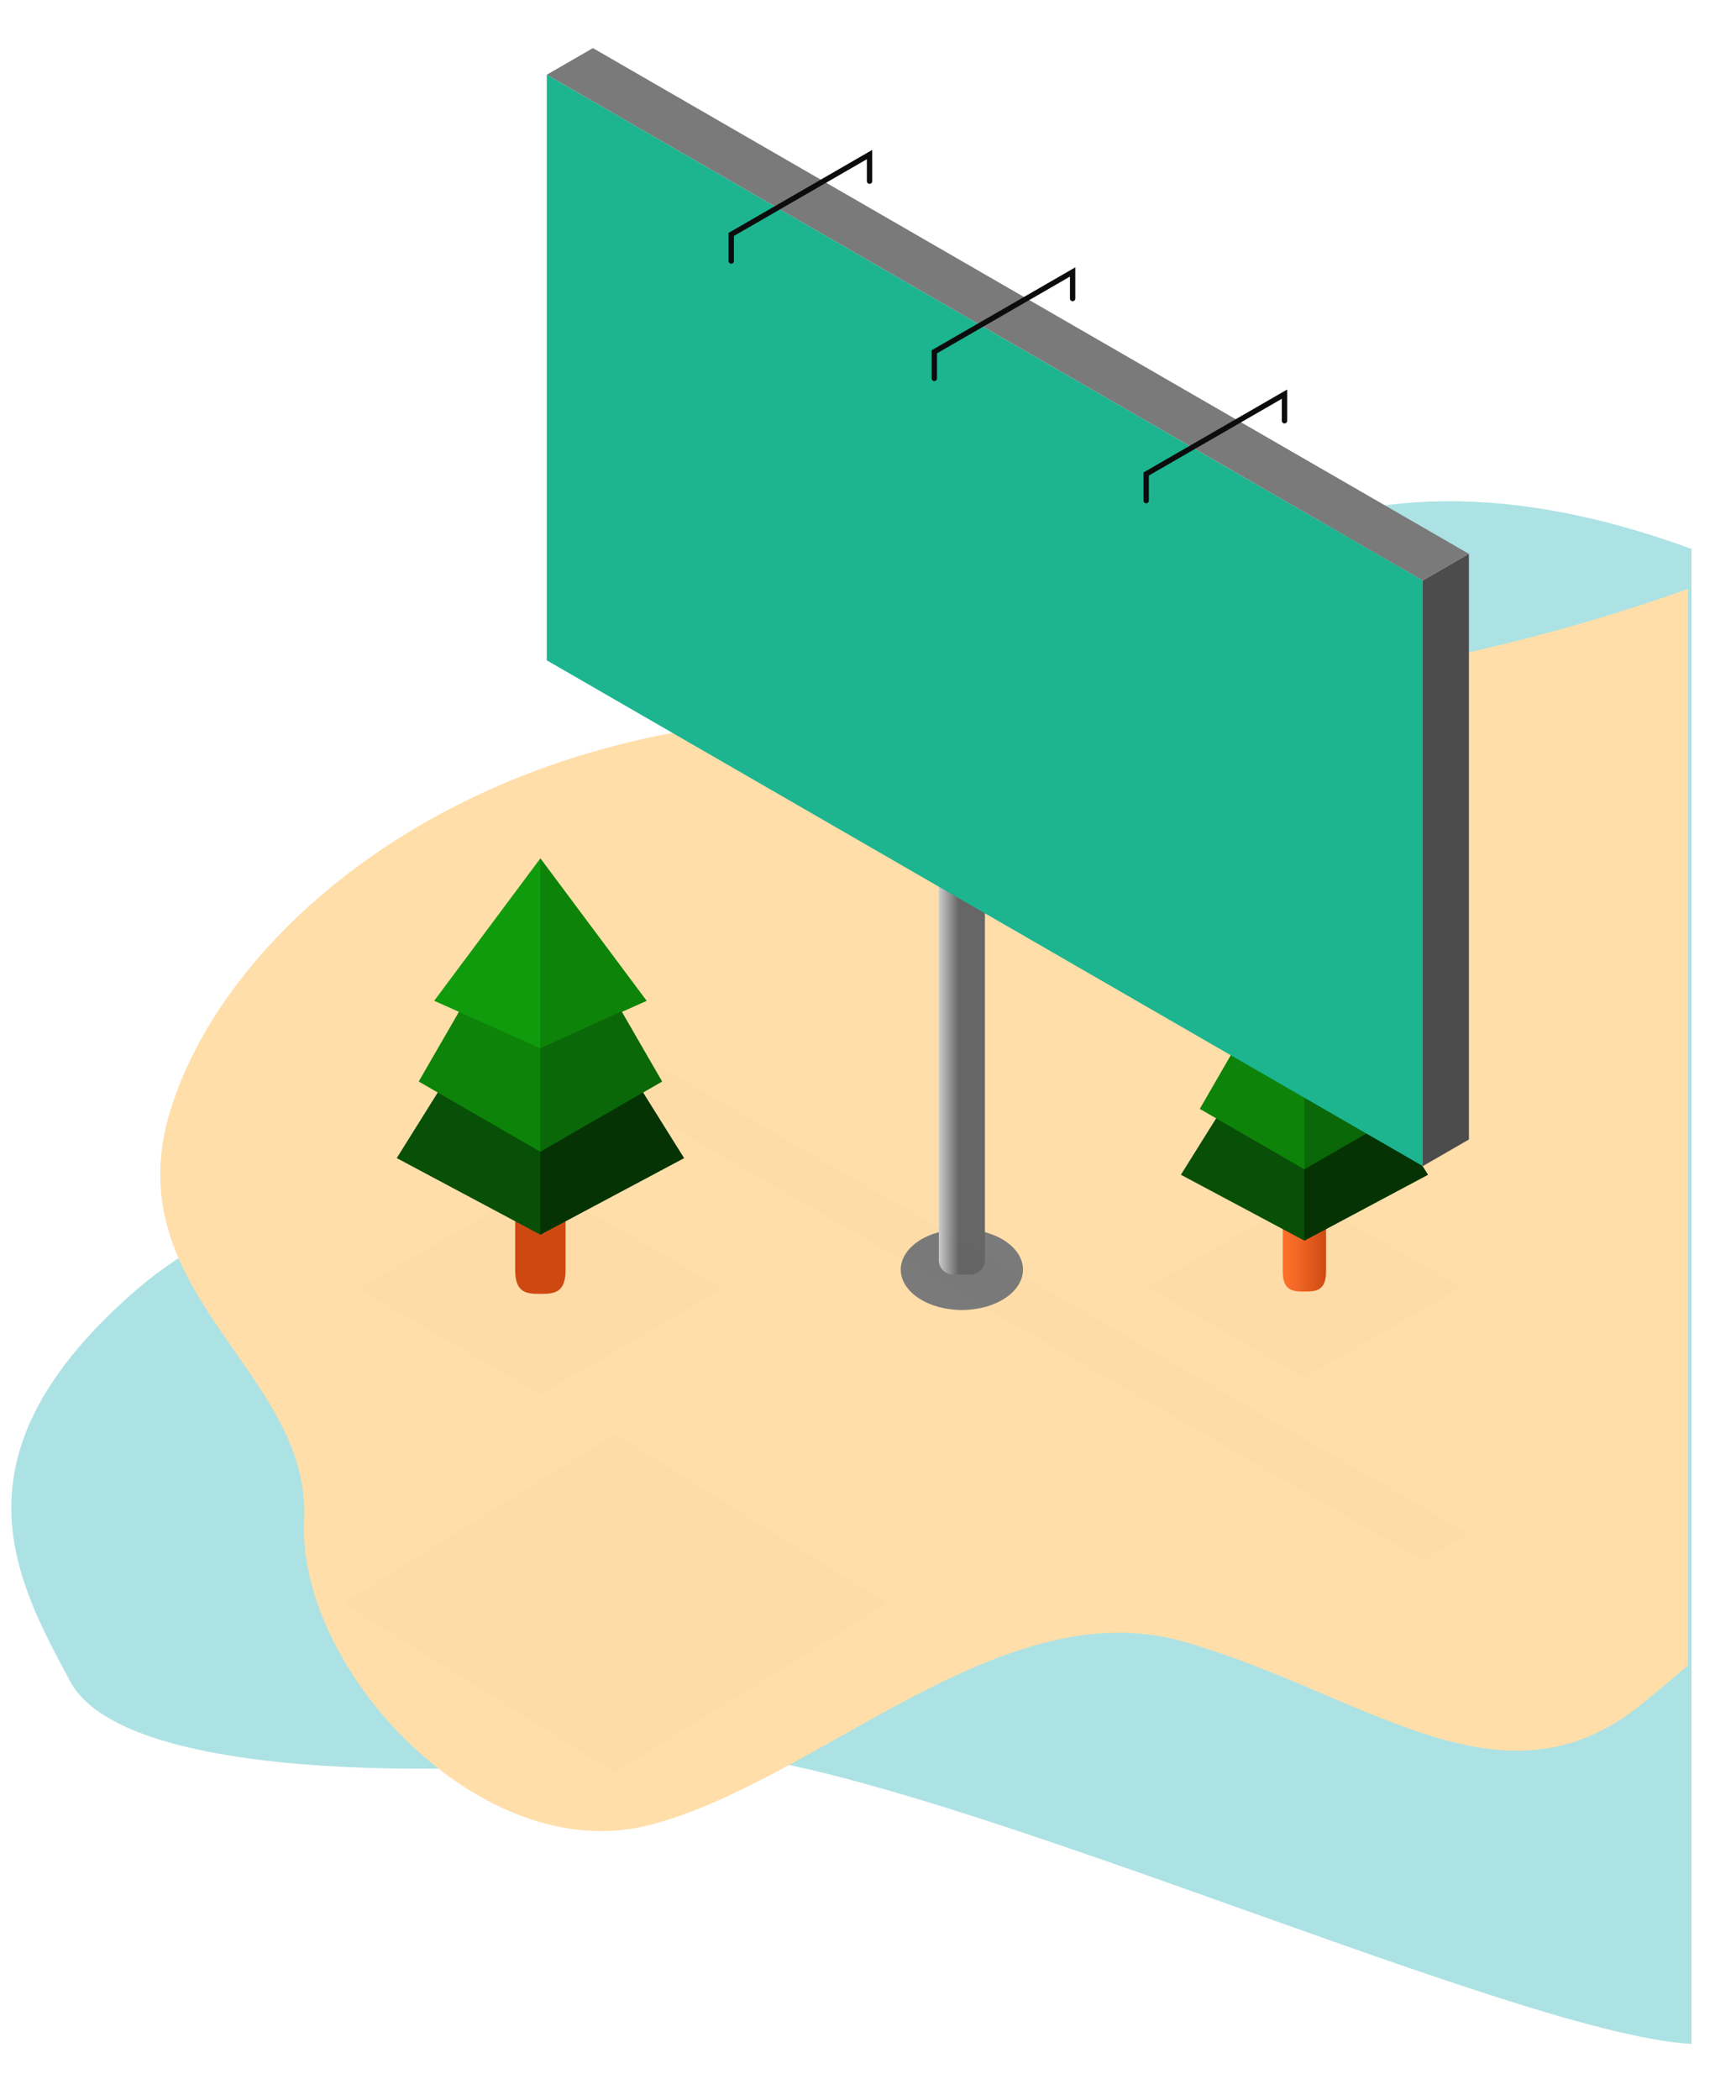 <svg width="325" height="393" viewBox="0 0 325 393" fill="none" xmlns="http://www.w3.org/2000/svg">
<g clip-path="url(#clip0_140_37)">
<path d="M124.834 328.087C158.748 323.603 281.643 380.689 316.681 382.5L316.681 102.726C243.072 75.705 205.019 114.625 180.568 157.714C156.116 200.803 61.411 210.461 25.753 241.189C-9.905 271.917 2.588 295.086 13.158 314.69C23.729 334.295 90.921 332.571 124.834 328.087Z" fill="#ADE2E4"/>
<path d="M56.939 284.498C55.533 312.26 89.954 349.636 121.556 341.543C153.157 333.45 187.407 297.394 221.657 307.233C255.907 317.071 281.17 340.238 307.452 318.816C309.974 316.759 312.853 314.349 316 311.652V110.217C264.038 128.781 212.44 132.976 153.157 134.345C87.127 135.882 42.463 173.474 31.899 207.784C21.336 242.094 58.353 256.744 56.939 284.498Z" fill="#FFDEA9"/>
<g opacity="0.2">
<g opacity="0.2">
<path opacity="0.2" d="M166.1 300.044L115.141 331.728L64.183 300.044L115.141 268.359L166.1 300.044Z" fill="black"/>
</g>
</g>
<g clip-path="url(#clip1_140_37)">
<g opacity="0.2">
<g opacity="0.2">
<path opacity="0.2" d="M273.576 240.896L244.195 257.847L214.82 240.896L244.195 223.94L273.576 240.896Z" fill="black"/>
</g>
</g>
<path d="M244.195 207.246C246.44 207.246 248.254 210.238 248.254 213.905V237.869C248.254 241.548 246.458 241.698 244.195 241.698C241.956 241.698 240.143 241.548 240.143 237.869V213.905C240.143 210.226 241.956 207.246 244.195 207.246Z" fill="url(#paint0_linear_140_37)"/>
<path d="M267.32 219.841L244.195 232.167L221.076 219.841L244.195 182.87L267.32 219.841Z" fill="#084F07"/>
<path d="M263.782 207.515L244.194 218.824L224.613 207.515L244.194 173.608L263.782 207.515Z" fill="#0D8409"/>
<path d="M261.291 194.525L244.194 202.16L227.104 194.525L244.194 171.609L261.291 194.525Z" fill="#109B0D"/>
<path d="M244.195 171.609V202.16L261.292 194.525L244.195 171.609Z" fill="#0D8409"/>
<path d="M244.195 218.824V202.16L257.257 196.213L263.782 207.515L244.195 218.824Z" fill="#0B6809"/>
<path d="M244.195 232.167V218.824L260.718 209.286L267.32 219.841L244.195 232.167Z" fill="#053304"/>
<path d="M180.075 245.15C186.393 245.15 191.514 241.764 191.514 237.587C191.514 233.411 186.393 230.025 180.075 230.025C173.757 230.025 168.635 233.411 168.635 237.587C168.635 241.764 173.757 245.15 180.075 245.15Z" fill="#7A7A7A"/>
<path d="M178.494 238.533H181.655C183.166 238.533 184.391 237.309 184.391 235.798V154.616C184.391 153.106 183.166 151.882 181.655 151.882H178.494C176.983 151.882 175.758 153.106 175.758 154.616V235.798C175.758 237.309 176.983 238.533 178.494 238.533Z" fill="url(#paint1_linear_140_37)"/>
<path d="M266.368 218.225V108.629L102.367 13.984V123.575L266.368 218.225Z" fill="#1CB590"/>
<path d="M266.367 108.629L274.999 103.65V213.241L266.367 218.225V108.629Z" fill="#4C4C4C"/>
<path d="M102.367 13.984L110.999 9L275 103.65L266.368 108.629L102.367 13.984Z" fill="#7A7A7A"/>
<g opacity="0.2">
<g opacity="0.2">
<path opacity="0.2" d="M102.367 197.356L110.999 192.371L275 287.022L266.368 292.006L102.367 197.356Z" fill="black"/>
</g>
</g>
<path d="M240.477 78.742V73.758L214.58 88.704V93.688" stroke="#0C0C0C" stroke-miterlimit="10" stroke-linecap="round"/>
<path d="M162.787 33.909V28.925L136.896 43.871V48.855" stroke="#0C0C0C" stroke-miterlimit="10" stroke-linecap="round"/>
<path d="M200.807 55.873V50.895L174.916 65.836V70.82" stroke="#0C0C0C" stroke-miterlimit="10" stroke-linecap="round"/>
<g opacity="0.2">
<g opacity="0.2">
<path opacity="0.2" d="M135.322 241.201L101.158 260.917L67 241.201L101.158 221.486L135.322 241.201Z" fill="black"/>
</g>
</g>
<path d="M101.158 202.076C103.769 202.076 105.876 205.541 105.876 209.819V237.683C105.876 241.961 103.769 242.135 101.158 242.135C98.554 242.135 96.447 241.961 96.447 237.683V209.819C96.447 205.541 98.554 202.076 101.158 202.076Z" fill="url(#paint2_linear_140_37)"/>
<path d="M128.048 216.724L101.158 231.054L74.273 216.724L101.158 173.733L128.048 216.724Z" fill="#084F07"/>
<path d="M123.936 202.393L101.159 215.533L78.387 202.393L101.159 162.963L123.936 202.393Z" fill="#0D8409"/>
<path d="M121.038 187.286L101.158 196.165L81.283 187.286L101.158 160.642L121.038 187.286Z" fill="#109B0D"/>
<path d="M101.158 160.642V196.165L121.039 187.286L101.158 160.642Z" fill="#0D8409"/>
<path d="M101.158 215.533V196.165L116.345 189.248L123.936 202.393L101.158 215.533Z" fill="#0B6809"/>
<path d="M101.158 231.054V215.533L120.374 204.446L128.049 216.724L101.158 231.054Z" fill="#053304"/>
</g>
</g>
<defs>
<linearGradient id="paint0_linear_140_37" x1="248.254" y1="224.472" x2="240.143" y2="224.472" gradientUnits="userSpaceOnUse">
<stop stop-color="#CE4912"/>
<stop offset="0.61" stop-color="#EF6524"/>
<stop offset="1" stop-color="#FF722C"/>
</linearGradient>
<linearGradient id="paint1_linear_140_37" x1="175.758" y1="195.207" x2="184.391" y2="195.207" gradientUnits="userSpaceOnUse">
<stop stop-color="#CCCCCC"/>
<stop offset="0.43" stop-color="#666666"/>
</linearGradient>
<linearGradient id="paint2_linear_140_37" x1="14162.2" y1="14469.7" x2="14310.7" y2="14469.7" gradientUnits="userSpaceOnUse">
<stop stop-color="#CE4912"/>
<stop offset="0.61" stop-color="#EF6524"/>
<stop offset="1" stop-color="#FF722C"/>
</linearGradient>
<clipPath id="clip0_140_37">
<rect width="325" height="393" fill="white"/>
</clipPath>
<clipPath id="clip1_140_37">
<rect width="208" height="283" fill="white" transform="translate(67 9)"/>
</clipPath>
</defs>
</svg>

